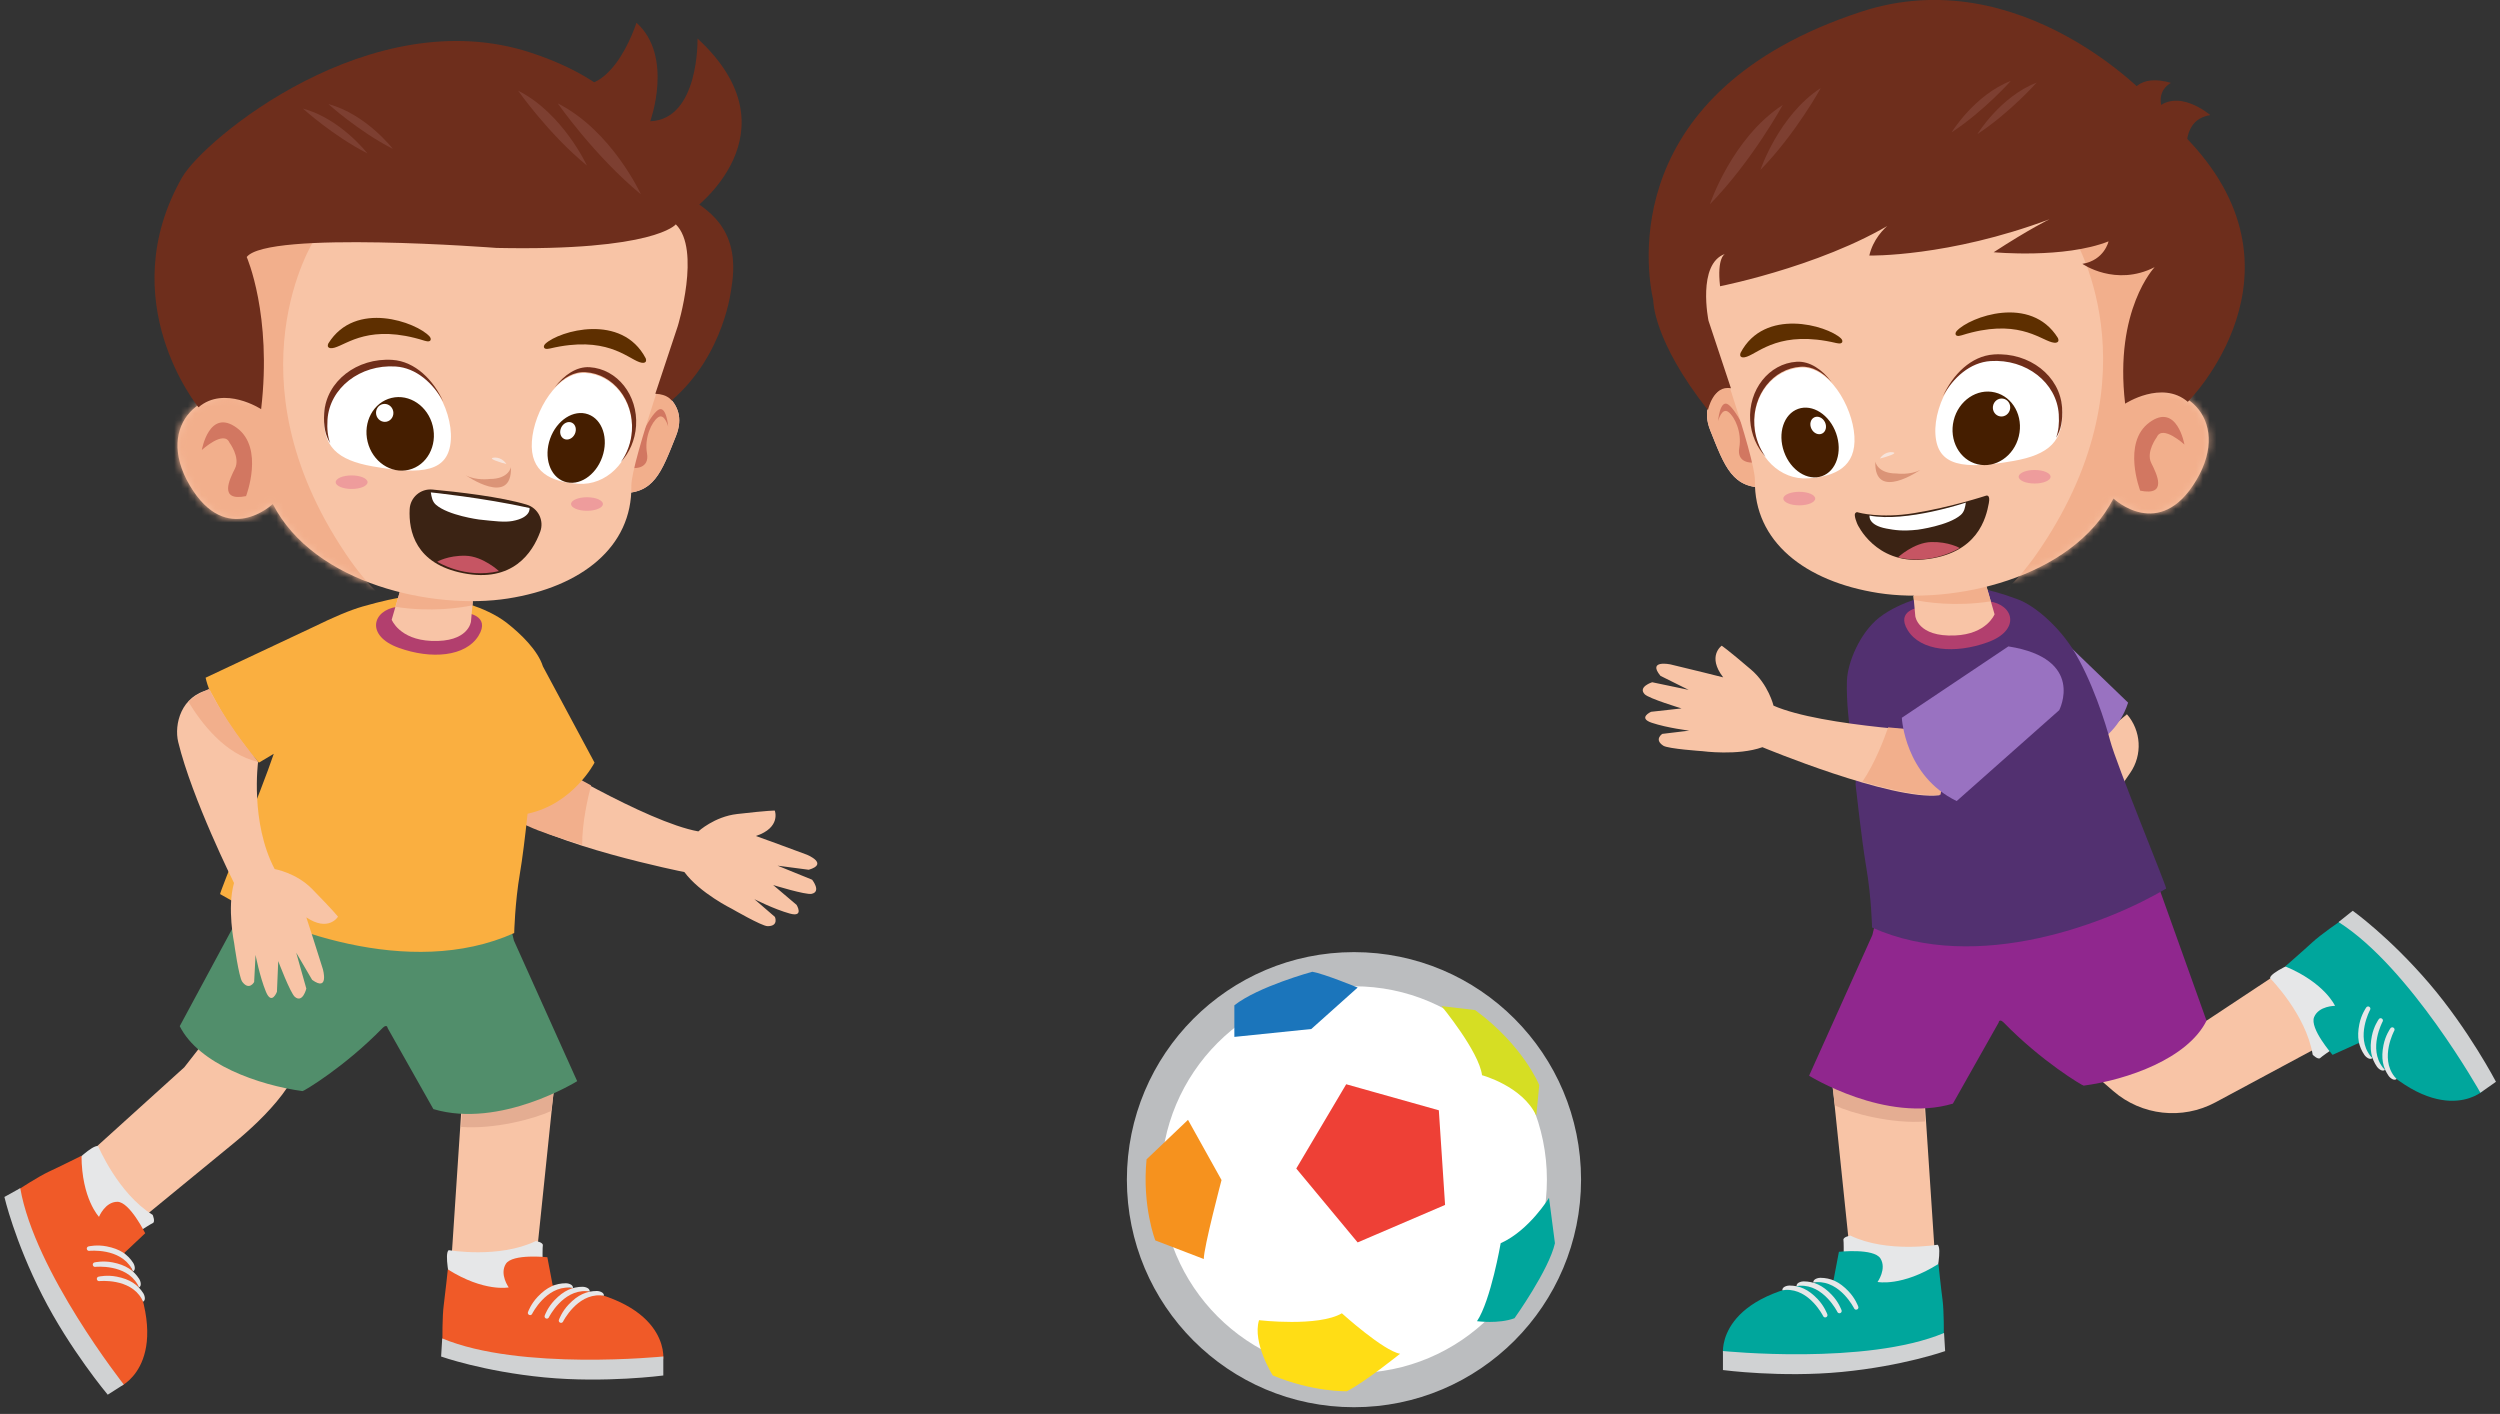 <svg width="366" height="207" viewBox="0 0 366 207" fill="none" xmlns="http://www.w3.org/2000/svg">
<rect x="0" y="0" width="366" height="207" fill="#333333" stroke="none"/>
<path d="M198.221 203.516C215.201 203.516 228.967 189.721 228.967 172.703C228.967 155.686 215.201 141.891 198.221 141.891C181.24 141.891 167.475 155.686 167.475 172.703C167.475 189.721 181.24 203.516 198.221 203.516Z" fill="white" stroke="#BBBDBF" stroke-width="5" stroke-miterlimit="10"/>
<path d="M180.71 147.179V151.802L191.974 150.646L198.761 144.578C198.761 144.578 193.851 142.555 192.118 142.266C192.118 142.266 184.176 144.433 180.71 147.179Z" fill="#1B75BB"/>
<path d="M167.857 169.725L173.923 163.945L178.833 172.76C178.833 172.76 176.233 182.585 176.233 184.319L169.137 181.597C169.137 181.597 167.183 176.607 167.857 169.725Z" fill="#F6921E"/>
<path d="M197.318 159.32L190.386 171.024L198.906 181.284L211.037 176.082L210.17 162.933L197.318 159.32Z" fill="#EE4036" stroke="#EE4036" stroke-miterlimit="10"/>
<path d="M215.959 147.875L211.049 147.297C211.049 147.297 216.536 153.944 216.97 157.412C216.97 157.412 222.891 159.001 224.912 163.336L225.345 158.856C225.345 158.856 223.015 153.058 215.959 147.875Z" fill="#D6DE23"/>
<path d="M227.643 182.006L226.776 175.359C226.776 175.359 223.888 180.128 219.7 182.006C219.7 182.006 218.256 190.387 216.234 193.421C216.234 193.421 219.411 193.855 221.722 192.988C221.722 192.988 226.776 185.908 227.643 182.006Z" fill="#00A69C"/>
<path d="M186.342 201.369C186.342 201.369 183.31 196.6 184.321 193.277C184.321 193.277 192.985 194.289 196.451 192.266C196.451 192.266 202.516 197.756 204.971 198.19C204.971 198.19 199.772 202.38 197.173 203.681C197.173 203.681 192.263 203.825 186.342 201.369Z" fill="#FFDD15"/>
<path d="M311.384 104.57C313.481 106.983 313.68 110.51 311.868 113.143L307.466 119.54L302.301 112.055L311.384 104.57Z" fill="#F8C4A6"/>
<path d="M307.264 157.894L309.373 159.723C313.533 163.33 319.486 163.992 324.336 161.387L344.837 150.374L333.415 142.555L323.035 149.427L315.68 145.562L307.264 157.894Z" fill="#F8C4A6"/>
<path d="M332.335 143.201C332.335 143.201 337.61 148.504 338.58 154.414C338.58 154.414 339.374 155.221 339.7 154.877C340.027 154.534 344.263 151.669 344.263 151.669L341.6 143.994L336.157 140.773C336.157 140.773 332.352 142.361 332.335 143.201Z" fill="#E6E7E8"/>
<path d="M334.563 141.478C334.563 141.478 337.281 139.113 338.507 137.974C339.734 136.835 342.671 134.812 342.671 134.812C342.671 134.812 356.288 144.311 363.437 159.752C363.437 159.752 356.685 165.827 345.313 152.699L341.487 154.43C341.487 154.43 338.1 150.568 338.787 148.904C339.473 147.24 341.847 147.258 341.847 147.258C341.847 147.258 340.379 143.91 334.563 141.478Z" fill="#00A69C"/>
<path d="M342.36 134.991L344.438 133.336C344.438 133.336 349.778 137.129 355.633 143.967C361.427 150.734 365.409 158.372 365.409 158.372L363.131 159.974C363.131 159.974 352.832 141.595 342.36 134.991Z" fill="#D0D2D3"/>
<path d="M350.501 150.539C350.473 150.499 350.436 150.465 350.39 150.44C350.23 150.351 350.028 150.41 349.94 150.57C349.916 150.614 349.227 151.573 348.942 153.004C348.559 154.93 348.841 156.276 349.709 157.53C349.813 157.681 350.414 158.321 350.865 157.967C350.881 157.954 350.645 157.74 350.532 157.593C348.393 154.847 350.499 150.929 350.521 150.89C350.584 150.775 350.572 150.639 350.501 150.539Z" fill="#E6E7E8"/>
<path d="M348.798 149.203C348.77 149.163 348.733 149.129 348.687 149.104C348.527 149.015 348.325 149.074 348.237 149.234C348.213 149.278 347.523 150.237 347.239 151.669C346.856 153.594 347.137 154.94 348.006 156.194C348.11 156.345 348.711 156.985 349.162 156.631C349.178 156.618 348.941 156.404 348.829 156.257C346.69 153.511 348.796 149.593 348.818 149.554C348.88 149.439 348.869 149.304 348.798 149.203Z" fill="#E6E7E8"/>
<path d="M346.963 147.485C346.935 147.444 346.898 147.41 346.852 147.385C346.692 147.297 346.49 147.355 346.402 147.515C346.378 147.559 345.688 148.519 345.404 149.95C345.021 151.875 345.303 153.221 346.171 154.475C346.275 154.626 346.876 155.267 347.327 154.912C347.343 154.9 347.106 154.685 346.994 154.538C344.855 151.792 346.961 147.875 346.983 147.835C347.046 147.721 347.034 147.585 346.963 147.485Z" fill="#E6E7E8"/>
<path d="M267.867 154.864L270.862 183.707L283.216 182.958L281.157 151.867L267.867 154.864Z" fill="#F8C4A6"/>
<path d="M283.662 182.225C283.662 182.225 276.293 183.495 270.902 180.891C270.902 180.891 269.787 181.077 269.88 181.542C269.972 182.007 269.88 187.122 269.88 187.122L277.687 189.354L283.449 186.75C283.449 186.75 284.339 182.722 283.662 182.225Z" fill="#E6E7E8"/>
<path d="M283.788 185.04C283.788 185.04 284.16 188.625 284.386 190.283C284.612 191.942 284.577 195.51 284.577 195.51C284.577 195.51 268.982 201.197 252.246 198.172C252.246 198.172 251.16 189.152 268.433 187.389L269.217 183.262C269.217 183.262 274.322 182.71 275.288 184.228C276.254 185.747 274.874 187.68 274.874 187.68C274.874 187.68 278.456 188.403 283.788 185.04Z" fill="#00A69C"/>
<path d="M284.609 195.148L284.768 197.801C284.768 197.801 278.596 199.992 269.639 200.854C260.775 201.707 252.239 200.575 252.239 200.575V197.789C252.239 197.789 273.189 199.924 284.609 195.148Z" fill="#D0D2D3"/>
<path d="M267.213 192.871C267.262 192.871 267.312 192.86 267.359 192.837C267.523 192.757 267.591 192.558 267.511 192.394C267.489 192.349 267.1 191.233 266.094 190.177C264.74 188.756 263.477 188.213 261.952 188.203C261.769 188.202 260.9 188.326 260.93 188.899C260.932 188.919 261.243 188.848 261.427 188.841C264.903 188.669 266.896 192.645 266.915 192.685C266.973 192.803 267.091 192.871 267.213 192.871Z" fill="#E6E7E8"/>
<path d="M269.294 192.262C269.343 192.262 269.393 192.251 269.44 192.228C269.604 192.147 269.672 191.949 269.592 191.785C269.57 191.74 269.182 190.624 268.175 189.568C266.821 188.147 265.558 187.604 264.033 187.594C263.85 187.593 262.981 187.716 263.012 188.289C263.013 188.31 263.324 188.239 263.508 188.232C266.984 188.059 268.977 192.036 268.996 192.076C269.054 192.193 269.172 192.262 269.294 192.262Z" fill="#E6E7E8"/>
<path d="M271.742 191.738C271.791 191.738 271.841 191.727 271.888 191.704C272.052 191.624 272.121 191.426 272.04 191.261C272.018 191.216 271.63 190.1 270.623 189.044C269.269 187.624 268.006 187.08 266.482 187.07C266.299 187.069 265.429 187.193 265.46 187.766C265.461 187.786 265.772 187.716 265.957 187.708C269.432 187.536 271.425 191.512 271.445 191.552C271.502 191.67 271.62 191.738 271.742 191.738Z" fill="#E6E7E8"/>
<path d="M281.848 164.183L281.032 151.875L267.742 154.872L268.633 161.83C271.122 163.024 277.064 164.562 281.848 164.183Z" fill="#E4AD92"/>
<path d="M286.083 95.576L299.462 111.44C299.462 111.44 309.03 110.758 311.555 102.869L302.109 93.767C302.109 93.767 289.933 86.577 286.083 95.576Z" fill="#9972C1"/>
<path d="M274.113 136.896L264.852 157.483C264.852 157.483 276.109 164.497 285.903 161.572L292.606 149.696C292.648 149.27 293.026 149.373 293.324 149.68C298.914 155.428 304.902 158.96 305.054 158.939C311.486 158.061 320.257 154.989 323.035 149.431L316.095 130.023L287.996 135.953L275.311 131.902L274.113 136.896Z" fill="#90278E"/>
<path d="M271.098 108.043C272.061 111.569 271.654 114.83 271.654 114.83C271.654 114.83 272.557 123.101 273.232 127.042C273.973 131.375 274.069 135.791 274.069 135.791C289.49 142.714 308.863 135.006 317.124 130.09C317.289 129.992 309.783 111.784 308.913 108.383C308.31 106.024 306.232 99.444 303.423 94.995C301.315 91.655 297.921 88.706 295.519 87.789C285.722 84.046 283.421 86.924 283.421 86.924C283.421 86.924 278.386 87.845 275.102 90.427C272.354 92.587 270.489 96.907 270.391 99.657C270.293 102.406 270.686 106.53 271.098 108.043Z" fill="#523070"/>
<path d="M281.096 88.915C281.096 88.915 277.454 89.291 279.295 92.274C281.174 95.318 286.2 95.774 291.014 94.023C295.827 92.272 294.877 88.534 291.195 88.032C287.513 87.529 281.096 88.915 281.096 88.915Z" fill="#B23F6E"/>
<path d="M280.13 87.227L280.4 90.198C280.4 90.198 280.727 93.265 286.202 93.033C290.882 92.835 292.005 89.928 292.005 89.928L290.521 84.797C290.521 84.797 282.424 84.797 280.13 87.227Z" fill="#F8C4A6"/>
<path d="M291.446 88.036L290.527 84.859C290.527 84.859 282.43 84.859 280.136 87.29L280.183 87.815C281.9 88.173 286.225 88.853 291.446 88.036Z" fill="#F2AF8C"/>
<path d="M317.017 17.02C317.017 17.02 315.014 13.788 317.816 12.14C317.816 12.14 313.223 10.529 311.933 13.922C310.536 17.597 314.859 17.983 314.859 17.983L317.017 17.02Z" fill="#6E2E1C"/>
<path d="M254.156 55.703C254.156 55.703 248.219 57.593 250.378 62.994C252.537 68.395 253.617 71.636 258.745 71.366C258.745 71.366 257.665 58.404 254.156 55.703Z" fill="#FCD7CB"/>
<path d="M254.156 55.703C254.156 55.703 248.219 57.593 250.378 62.994C252.537 68.395 253.617 71.636 258.745 71.366C258.745 71.366 257.665 58.404 254.156 55.703Z" fill="#F2AF8C"/>
<path d="M251.524 61.646C251.524 61.646 251.794 58.406 253.009 59.216C254.223 60.026 256.922 65.022 256.518 67.722C256.518 67.722 254.223 67.857 254.628 65.562C255.033 63.267 253.953 60.971 253.009 60.296C252.064 59.621 251.524 61.646 251.524 61.646Z" fill="#D27761"/>
<path d="M250.037 47.325C250.037 47.325 256.972 66.822 256.919 70.346C256.784 79.258 264.206 85.131 275.001 86.819C285.797 88.507 303.339 84.794 309.412 72.979C309.412 72.979 316.159 79.393 321.557 70.279C326.955 61.165 319.195 54.751 312.111 58.127L315.822 39.561L306.038 25.721L279.387 20.32L256.784 21.333L249.699 30.785L245.313 42.936L250.037 47.325Z" fill="#F8C4A6"/>
<mask id="mask0_4124_89884" style="mask-type:luminance" maskUnits="userSpaceOnUse" x="245" y="20" width="79" height="68">
<path d="M256.786 21.332L249.701 30.785L245.315 42.936L250.038 47.325C250.038 47.325 256.974 66.822 256.921 70.346C256.786 79.258 264.208 85.131 275.003 86.819C285.799 88.507 303.342 84.794 309.414 72.979C309.414 72.979 316.161 79.393 321.559 70.278C326.956 61.165 319.197 54.751 312.113 58.127L315.824 39.561L306.04 25.721L279.388 20.32L256.786 21.332Z" fill="white"/>
</mask>
<g mask="url(#mask0_4124_89884)">
<path d="M303.341 34.291C303.341 34.291 316.162 54.284 298.781 80.189C291.434 91.138 288.366 87.52 288.366 87.52L311.437 89.381L314.136 80.74L335.188 73.178L334.108 52.385L318.994 23.49L304.96 22.68L303.341 34.291Z" fill="#F2AF8C"/>
</g>
<path d="M250.124 46.947C250.124 46.947 248.42 38.628 252.546 37.171C252.546 37.171 251.333 37.657 251.818 41.907C251.818 41.907 269.054 38.507 279.458 31.054C279.458 31.054 274.745 32.823 273.666 37.414C273.666 37.414 285.196 37.657 300.053 32.094C300.053 32.094 297.091 33.528 291.872 36.928C291.872 36.928 302.189 37.9 308.69 35.335C308.69 35.335 308.098 38.088 304.859 38.628C304.859 38.628 309.714 42.029 315.437 39.115C315.437 39.115 309.499 45.327 311.119 59.099C311.119 59.099 316.516 55.588 320.295 58.829C320.295 58.829 339.436 39.727 319.717 19.826C315.205 15.272 314.663 14.395 314.663 14.395C314.663 14.395 295.846 -5.935 272.492 1.712C236.938 13.355 241.02 39.562 242.041 43.987C242.041 43.987 241.945 49.779 250.041 60.04C250.041 60.04 250.807 56.339 253.411 56.845L250.124 46.947Z" fill="#6E2E1C"/>
<path d="M272.063 75.029C272.063 75.029 275.229 75.934 280.198 75.128C285.681 74.239 290.754 72.567 290.754 72.567C290.754 72.567 291.422 72.308 291.167 73.653C290.773 75.735 289.612 81.168 281.563 81.918C274.54 82.571 271.928 76.75 271.928 76.75C271.928 76.75 271.353 75.463 271.608 75.141C271.739 74.976 271.861 74.941 272.063 75.029Z" fill="#3B2314"/>
<path d="M313.326 71.835C313.326 71.835 310.627 64.814 314.675 61.844C318.723 58.873 319.803 65.084 319.803 65.084C319.803 65.084 316.564 62.114 315.755 64.004C315.755 64.004 314.135 66.164 314.945 67.785C315.755 69.405 317.374 72.645 313.326 71.835Z" fill="#D27761"/>
<path d="M274.545 67.562C274.545 67.562 274.815 69.318 277.649 69.318C277.649 69.318 279.673 69.588 281.158 68.778C281.158 68.778 274.345 73.535 274.545 67.562Z" fill="#DB9477"/>
<path d="M320.202 22.487C320.202 22.487 319.315 17.511 323.585 16.852C323.585 16.852 318.703 12.605 315.444 16.162C311.915 20.015 317.064 22.617 317.064 22.617L320.202 22.487Z" fill="#6E2E1C"/>
<path d="M287.054 49.119C286.242 49.374 286.116 48.83 286.48 48.436C288.374 46.392 297.313 43.087 301.284 49.492C301.284 49.492 301.45 49.83 301.288 50.022C301.17 50.163 300.916 50.253 300.383 50.106C298.49 49.581 295.173 46.564 287.202 49.084" fill="#5E2F00"/>
<path d="M268.978 50.247C269.806 50.441 269.892 49.889 269.5 49.523C267.461 47.624 258.302 44.987 254.814 51.667C254.814 51.667 254.673 52.016 254.849 52.196C254.977 52.328 255.237 52.4 255.758 52.213C257.607 51.551 260.693 48.297 268.828 50.222" fill="#5E2F00"/>
<path d="M301.889 59.928C302.19 64.572 299.954 66.563 294.811 67.475C287.417 68.786 283.65 68.26 283.348 63.616C283.047 58.972 286.692 52.471 291.904 52.132C297.117 51.793 301.587 55.284 301.889 59.928Z" fill="white"/>
<path d="M291.42 52.859C296.632 52.521 301.103 56.011 301.404 60.655C301.492 62.013 301.362 63.142 301.007 64.085C301.722 62.976 302.009 61.544 301.888 59.686C301.587 55.041 297.117 51.551 291.904 51.89C288.564 52.107 285.867 54.855 284.44 58.023C285.949 55.282 288.426 53.054 291.42 52.859Z" fill="#702E1A"/>
<path d="M256.835 62.398C257.125 66.876 260.636 70.294 264.676 70.031C268.716 69.769 271.774 68.319 271.483 63.841C271.193 59.362 267.664 53.551 263.624 53.813C259.584 54.076 256.544 57.919 256.835 62.398Z" fill="white"/>
<path d="M256.834 62.273C256.543 57.795 259.583 53.951 263.623 53.689C265.279 53.581 266.848 54.494 268.145 55.917C266.748 54.089 264.94 52.837 263.017 52.962C258.977 53.224 255.937 57.068 256.228 61.546C256.365 63.65 257.212 65.52 258.492 66.885C257.554 65.614 256.947 64.025 256.834 62.273Z" fill="#702E1A"/>
<path d="M295.553 63.872C296.261 60.969 294.7 58.094 292.067 57.452C289.434 56.81 286.726 58.644 286.019 61.547C285.312 64.451 286.873 67.325 289.506 67.967C292.138 68.609 294.846 66.776 295.553 63.872Z" fill="#451E00"/>
<path d="M291.769 59.479C291.662 60.199 292.138 60.864 292.833 60.963C293.527 61.063 294.176 60.56 294.283 59.841C294.39 59.121 293.914 58.456 293.219 58.356C292.525 58.257 291.876 58.759 291.769 59.479Z" fill="white"/>
<path d="M266.737 69.709C268.843 68.963 269.77 66.153 268.807 63.433C267.844 60.713 265.356 59.113 263.25 59.859C261.144 60.606 260.217 63.416 261.18 66.136C262.143 68.856 264.631 70.456 266.737 69.709Z" fill="#451E00"/>
<path d="M266.752 63.477C267.301 63.213 267.49 62.467 267.175 61.811C266.861 61.155 266.16 60.837 265.612 61.101C265.063 61.364 264.873 62.11 265.188 62.766C265.503 63.422 266.203 63.74 266.752 63.477Z" fill="white"/>
<path d="M273.7 75.482C273.7 75.482 273.421 76.879 276.196 77.386C277.348 77.597 278.448 77.796 280.754 77.549C280.754 77.549 285.26 76.953 287.053 75.389C287.597 74.914 287.693 74.261 287.802 73.578C287.802 73.578 279.097 76.512 273.7 75.482Z" fill="white"/>
<path d="M265.747 72.991C265.747 73.539 264.702 73.983 263.413 73.983C262.125 73.983 261.08 73.539 261.08 72.991C261.08 72.444 262.125 72 263.413 72C264.702 72 265.747 72.444 265.747 72.991Z" fill="#EE9C9C"/>
<path d="M297.869 70.787C299.158 70.787 300.203 70.344 300.203 69.796C300.203 69.249 299.158 68.805 297.869 68.805C296.581 68.805 295.536 69.249 295.536 69.796C295.536 70.344 296.581 70.787 297.869 70.787Z" fill="#EE9C9C"/>
<path d="M250.33 29.908C250.33 29.908 253.557 20.195 260.993 15.367C260.993 15.367 256.553 23.52 250.33 29.908Z" fill="#7D3F31"/>
<path d="M257.732 24.869C257.732 24.869 260.416 16.87 266.567 12.883C266.567 12.883 262.885 19.6 257.732 24.869Z" fill="#7D3F31"/>
<path d="M285.714 19.378C285.714 19.378 289.055 13.909 294.382 11.844C294.382 11.844 290.489 16.24 285.714 19.378Z" fill="#7D3F31"/>
<path d="M289.497 19.628C289.497 19.628 292.838 14.159 298.165 12.094C298.165 12.094 294.272 16.49 289.497 19.628Z" fill="#7D3F31"/>
<path d="M275.218 67.129C275.218 67.129 275.808 66.116 276.989 66.2C278.17 66.285 275.977 66.96 275.218 67.129Z" fill="#F7E4DB"/>
<path d="M285.58 107.281C285.58 107.281 266.721 106.431 259.642 103.307C259.642 103.307 258.903 100.209 256.362 98.037C252.798 94.991 252.055 94.531 252.055 94.531C252.055 94.531 249.869 96.057 252.277 99.166C252.277 99.166 247.06 97.849 244.522 97.261C244.522 97.261 241.124 96.565 243.095 98.945L247.221 100.998L241.88 99.881C241.88 99.881 239.75 100.549 240.779 101.633C241.382 102.269 246.177 103.71 246.177 103.71L241.713 104.208C241.713 104.208 239.716 105.113 241.83 105.818C244.105 106.577 247.308 106.964 247.308 106.964L243.359 107.441C243.359 107.441 242.102 108.249 243.507 109.171C244.21 109.632 249.228 109.97 249.228 109.97C249.228 109.97 254.43 110.677 258.018 109.389C258.018 109.389 276.925 117.262 283.936 116.428L285.58 107.281Z" fill="#F8C4A6"/>
<path d="M272.657 114.436C277.059 115.721 281.431 116.658 284.091 116.342L285.735 107.195C285.735 107.195 281.574 107.007 276.428 106.484C275.826 108.225 274.479 111.76 272.657 114.436Z" fill="#F2AF8C"/>
<path d="M294.026 94.633L278.428 105.081C278.428 105.081 278.826 113.578 286.457 117.275L301.471 103.968C301.471 103.968 305.376 96.427 294.026 94.633Z" fill="#9972C1"/>
<path d="M277.85 81.602C277.85 81.602 280.189 79.417 282.748 79.355C285.306 79.292 286.897 80.229 286.897 80.229C286.897 80.229 282.872 82.788 277.85 81.602Z" fill="#C65563"/>
<path d="M78.496 110.539C78.496 110.539 94.622 120.36 102.239 121.718C102.239 121.718 104.58 119.559 107.899 119.175C112.556 118.636 113.428 118.669 113.428 118.669C113.428 118.669 114.392 121.155 110.661 122.391C110.661 122.391 115.724 124.21 118.158 125.139C118.158 125.139 121.367 126.457 118.404 127.333L113.835 126.734L118.89 128.788C118.89 128.788 120.286 130.531 118.828 130.857C117.973 131.048 113.19 129.568 113.19 129.568L116.617 132.472C116.617 132.472 117.769 134.338 115.622 133.744C113.31 133.103 110.437 131.636 110.437 131.636L113.449 134.237C113.449 134.237 114.042 135.609 112.361 135.59C111.521 135.581 107.167 133.061 107.167 133.061C107.167 133.061 102.456 130.743 100.196 127.672C100.196 127.672 80.115 123.654 74.761 119.048L78.496 110.539Z" fill="#F8C4A6"/>
<path d="M85.232 123.693C80.862 122.302 76.374 121.191 73.022 118.268L78.415 110.383C78.415 110.383 81.973 112.549 86.535 114.988C86.065 116.769 85.212 120.454 85.232 123.693Z" fill="#F2AF8C"/>
<path d="M43.022 149.187L43.907 151.836C45.652 157.059 38.493 163.857 34.236 167.349L16.24 182.107L13.375 168.559L26.979 156.254L34.339 146.828L43.022 149.187Z" fill="#F8C4A6"/>
<path d="M14.375 167.804C14.375 167.804 17.261 174.706 22.351 177.859C22.351 177.859 22.793 178.9 22.351 179.071C21.909 179.242 17.646 182.067 17.646 182.067L11.572 176.675L10.674 170.412C10.674 170.412 13.592 167.499 14.375 167.804Z" fill="#E6E7E8"/>
<path d="M11.933 169.203C11.933 169.203 8.711 170.814 7.191 171.513C5.671 172.213 2.682 174.158 2.682 174.158C2.682 174.158 6.261 190.376 17.796 202.88C17.796 202.88 25.985 198.954 18.197 183.427L21.256 180.549C21.256 180.549 18.98 175.942 17.181 175.943C15.382 175.943 14.493 178.145 14.493 178.145C14.493 178.145 11.961 175.51 11.933 169.203Z" fill="#F05A28"/>
<path d="M2.966 173.945L0.645 175.235C0.645 175.235 2.111 181.622 6.193 189.646C10.233 197.586 15.771 204.184 15.771 204.184L18.119 202.688C18.119 202.688 5.071 186.15 2.966 173.945Z" fill="#D0D2D3"/>
<path d="M14.226 187.403C14.199 187.362 14.182 187.314 14.176 187.262C14.155 187.081 14.286 186.916 14.468 186.896C14.518 186.89 15.667 186.619 17.098 186.902C19.023 187.282 20.159 188.057 20.986 189.338C21.085 189.492 21.448 190.293 20.948 190.574C20.93 190.584 20.823 190.284 20.73 190.124C19.009 187.098 14.587 187.55 14.542 187.555C14.412 187.57 14.291 187.507 14.226 187.403Z" fill="#E6E7E8"/>
<path d="M13.632 185.317C13.605 185.276 13.588 185.228 13.582 185.177C13.562 184.995 13.692 184.831 13.874 184.81C13.924 184.805 15.073 184.533 16.504 184.816C18.429 185.196 19.565 185.971 20.392 187.252C20.491 187.406 20.854 188.207 20.355 188.488C20.337 188.498 20.229 188.198 20.136 188.038C18.416 185.012 13.993 185.464 13.948 185.469C13.818 185.484 13.697 185.421 13.632 185.317Z" fill="#E6E7E8"/>
<path d="M12.756 182.974C12.729 182.932 12.712 182.885 12.706 182.833C12.686 182.651 12.816 182.487 12.998 182.466C13.048 182.461 14.197 182.189 15.628 182.472C17.553 182.853 18.689 183.627 19.516 184.909C19.615 185.062 19.978 185.863 19.479 186.145C19.461 186.155 19.353 185.854 19.26 185.694C17.54 182.668 13.117 183.121 13.072 183.126C12.942 183.14 12.822 183.077 12.756 182.974Z" fill="#E6E7E8"/>
<path d="M81.482 155.669L78.487 184.512L66.133 183.763L68.192 152.672L81.482 155.669Z" fill="#F8C4A6"/>
<path d="M67.501 164.98L68.316 152.672L81.606 155.669L80.716 162.626C78.226 163.821 72.285 165.359 67.501 164.98Z" fill="#E4AD92"/>
<path d="M75.236 137.696L84.498 158.284C84.498 158.284 73.24 165.297 63.446 162.372L56.743 150.496C56.701 150.07 56.324 150.173 56.026 150.48C50.435 156.228 44.447 159.76 44.295 159.739C37.863 158.861 29.092 155.79 26.314 150.231L36.195 131.891L61.354 136.753L74.038 132.702L75.236 137.696Z" fill="#518E6B"/>
<path d="M87.04 111.651L79.484 97.565C78.739 95.19 76.198 92.766 74.248 91.233C70.964 88.651 65.928 87.73 65.928 87.73C65.928 87.73 64.229 85.598 53.121 88.783C51.216 89.329 48.855 90.341 45.942 91.764L30.101 99.215C31.216 104.424 37.904 111.653 37.904 111.653L40.079 110.358C38.345 115.557 32.075 130.807 32.226 130.896C40.487 135.813 59.859 143.52 75.28 136.598C75.28 136.598 75.376 132.181 76.118 127.848C76.475 125.76 76.856 122.689 77.239 119.129C83.945 117.695 87.04 111.651 87.04 111.651Z" fill="#FAAF40"/>
<path d="M65.687 183.022C65.687 183.022 73.056 184.292 78.447 181.688C78.447 181.688 79.562 181.874 79.469 182.338C79.376 182.803 79.469 187.918 79.469 187.918L71.662 190.15L65.899 187.546C65.899 187.546 65.01 183.519 65.687 183.022Z" fill="#E6E7E8"/>
<path d="M65.56 185.837C65.56 185.837 65.188 189.421 64.962 191.08C64.736 192.739 64.77 196.307 64.77 196.307C64.77 196.307 80.366 201.993 97.102 198.969C97.102 198.969 98.188 189.949 80.915 188.186L80.131 184.059C80.131 184.059 75.025 183.507 74.06 185.025C73.094 186.544 74.474 188.477 74.474 188.477C74.474 188.477 70.892 189.2 65.56 185.837Z" fill="#F05A28"/>
<path d="M64.739 195.945L64.58 198.598C64.58 198.598 70.752 200.789 79.71 201.651C88.573 202.504 97.109 201.372 97.109 201.372V198.586C97.109 198.586 76.16 200.721 64.739 195.945Z" fill="#D0D2D3"/>
<path d="M82.135 193.668C82.086 193.668 82.036 193.657 81.99 193.634C81.825 193.554 81.757 193.355 81.838 193.191C81.859 193.146 82.248 192.03 83.254 190.974C84.609 189.553 85.871 189.01 87.396 189C87.579 188.999 88.448 189.123 88.418 189.695C88.417 189.716 88.106 189.645 87.921 189.638C84.446 189.465 82.453 193.442 82.433 193.482C82.375 193.6 82.257 193.668 82.135 193.668Z" fill="#E6E7E8"/>
<path d="M80.055 193.051C80.006 193.051 79.956 193.04 79.909 193.017C79.745 192.937 79.677 192.738 79.757 192.574C79.779 192.529 80.168 191.413 81.174 190.357C82.528 188.936 83.791 188.393 85.316 188.383C85.499 188.382 86.368 188.506 86.338 189.078C86.337 189.099 86.025 189.028 85.841 189.021C82.366 188.848 80.373 192.825 80.353 192.865C80.295 192.983 80.177 193.051 80.055 193.051Z" fill="#E6E7E8"/>
<path d="M77.606 192.535C77.557 192.535 77.507 192.524 77.46 192.501C77.296 192.421 77.228 192.223 77.308 192.058C77.33 192.013 77.719 190.897 78.725 189.841C80.079 188.421 81.342 187.877 82.867 187.867C83.05 187.866 83.919 187.99 83.889 188.563C83.888 188.583 83.576 188.512 83.392 188.505C79.916 188.333 77.923 192.309 77.904 192.349C77.846 192.467 77.728 192.535 77.606 192.535Z" fill="#E6E7E8"/>
<path d="M68.253 89.72C68.253 89.72 71.895 90.096 70.054 93.079C68.175 96.123 63.149 96.579 58.336 94.828C53.523 93.076 54.472 89.339 58.154 88.836C61.836 88.334 68.253 89.72 68.253 89.72Z" fill="#B23F6E"/>
<path d="M69.219 88.024L68.949 90.995C68.949 90.995 68.622 94.062 63.147 93.83C58.466 93.632 57.344 90.725 57.344 90.725L58.828 85.594C58.828 85.594 66.925 85.594 69.219 88.024Z" fill="#F8C4A6"/>
<path d="M57.903 88.841L58.822 85.664C58.822 85.664 66.919 85.664 69.213 88.094L69.165 88.62C67.449 88.977 63.124 89.658 57.903 88.841Z" fill="#F2AF8C"/>
<path d="M95.193 56.508C95.193 56.508 101.13 58.398 98.971 63.799C96.812 69.2 95.733 72.44 90.605 72.171C90.605 72.171 91.684 59.208 95.193 56.508Z" fill="#FCD7CB"/>
<path d="M95.193 56.508C95.193 56.508 101.13 58.398 98.971 63.799C96.812 69.2 95.733 72.44 90.605 72.171C90.605 72.171 91.684 59.208 95.193 56.508Z" fill="#F2AF8C"/>
<path d="M97.824 62.451C97.824 62.451 97.554 59.211 96.34 60.021C95.125 60.831 92.426 65.826 92.831 68.527C92.831 68.527 95.125 68.662 94.72 66.367C94.316 64.071 95.395 61.776 96.34 61.101C97.284 60.426 97.824 62.451 97.824 62.451Z" fill="#D27761"/>
<path d="M99.312 48.13C99.312 48.13 92.376 67.627 92.43 71.151C92.564 80.062 85.143 85.936 74.347 87.624C63.551 89.312 46.009 85.598 39.936 73.784C39.936 73.784 33.189 80.197 27.791 71.084C22.394 61.969 30.153 55.556 37.237 58.931L33.526 40.366L43.31 26.526L69.962 21.125L92.564 22.137L99.649 31.589L104.035 43.741L99.312 48.13Z" fill="#F8C4A6"/>
<mask id="mask1_4124_89884" style="mask-type:luminance" maskUnits="userSpaceOnUse" x="25" y="21" width="80" height="68">
<path d="M92.564 22.145L99.648 31.597L104.034 43.749L99.311 48.137C99.311 48.137 92.375 67.635 92.428 71.158C92.564 80.07 85.141 85.944 74.346 87.632C63.551 89.319 46.008 85.606 39.935 73.791C39.935 73.791 33.188 80.205 27.791 71.091C22.393 61.977 30.152 55.564 37.236 58.939L33.526 40.373L43.309 26.534L69.961 21.133L92.564 22.145Z" fill="white"/>
</mask>
<g mask="url(#mask1_4124_89884)">
<path d="M46.008 35.104C46.008 35.104 33.187 55.096 50.568 81.001C57.915 91.951 60.982 88.333 60.982 88.333L37.911 90.193L35.212 81.552L14.161 73.991L15.241 53.197L30.354 24.302L44.389 23.492L46.008 35.104Z" fill="#F2AF8C"/>
</g>
<path d="M99.225 47.748C99.225 47.748 102.667 36.536 98.94 32.844C98.94 32.844 95.907 36.778 72.68 36.297C72.68 36.297 39.148 33.705 36.12 37.627C36.12 37.627 39.849 46.127 38.23 59.9C38.23 59.9 32.833 56.389 29.054 59.63C29.054 59.63 16.344 44.112 26.647 25.988C29.816 20.413 54.311 0.049 77.666 7.697C94.099 13.078 95.615 22.498 101.43 29.147C102.593 30.477 108.68 32.795 107.08 42.117C107.08 42.117 106.13 51.915 98.313 58.636C98.313 58.636 97.79 57.72 95.938 57.646L99.225 47.748Z" fill="#6E2E1C"/>
<path d="M36.023 72.632C36.023 72.632 38.722 65.611 34.674 62.641C30.626 59.67 29.546 65.881 29.546 65.881C29.546 65.881 32.785 62.911 33.594 64.801C33.594 64.801 35.214 66.961 34.404 68.581C33.594 70.202 31.975 73.442 36.023 72.632Z" fill="#D27761"/>
<path d="M74.803 68.367C74.803 68.367 74.533 70.122 71.699 70.122C71.699 70.122 69.675 70.393 68.19 69.582C68.19 69.582 75.004 74.34 74.803 68.367Z" fill="#DB9477"/>
<path d="M62.294 49.916C63.106 50.171 63.232 49.627 62.868 49.233C60.974 47.188 52.035 43.884 48.064 50.289C48.064 50.289 47.898 50.627 48.06 50.819C48.178 50.96 48.432 51.05 48.965 50.903C50.858 50.378 54.175 47.361 62.146 49.88" fill="#5E2F00"/>
<path d="M80.371 51.044C79.542 51.238 79.456 50.685 79.849 50.32C81.888 48.42 91.047 45.783 94.535 52.464C94.535 52.464 94.675 52.813 94.5 52.993C94.371 53.125 94.112 53.196 93.591 53.01C91.742 52.347 88.656 49.094 80.521 51.019" fill="#5E2F00"/>
<path d="M47.46 60.725C47.159 65.369 49.395 67.36 54.538 68.272C61.932 69.583 65.699 69.057 66 64.413C66.302 59.769 62.657 53.268 57.445 52.929C52.232 52.59 47.762 56.081 47.46 60.725Z" fill="white"/>
<path d="M57.929 53.656C52.716 53.318 48.246 56.808 47.945 61.452C47.857 62.81 47.987 63.939 48.342 64.882C47.626 63.773 47.34 62.341 47.46 60.483C47.762 55.838 52.232 52.348 57.445 52.687C60.785 52.904 63.482 55.652 64.908 58.82C63.4 56.079 60.923 53.851 57.929 53.656Z" fill="#702E1A"/>
<path d="M92.515 63.194C92.224 67.673 88.713 71.091 84.673 70.828C80.633 70.566 77.575 69.116 77.866 64.638C78.156 60.159 81.685 54.348 85.725 54.61C89.766 54.873 92.805 58.716 92.515 63.194Z" fill="white"/>
<path d="M92.514 63.07C92.805 58.592 89.766 54.748 85.725 54.486C84.069 54.378 82.499 55.291 81.203 56.714C82.6 54.886 84.408 53.634 86.331 53.759C90.371 54.021 93.41 57.864 93.12 62.343C92.983 64.447 92.135 66.317 90.856 67.682C91.794 66.411 92.401 64.822 92.514 63.07Z" fill="#702E1A"/>
<path d="M59.868 68.774C62.5 68.132 64.061 65.258 63.354 62.354C62.647 59.451 59.939 57.617 57.306 58.259C54.673 58.901 53.112 61.776 53.82 64.679C54.527 67.583 57.235 69.416 59.868 68.774Z" fill="#451E00"/>
<path d="M56.596 61.735C57.281 61.589 57.715 60.893 57.563 60.181C57.411 59.469 56.732 59.011 56.047 59.157C55.361 59.303 54.928 59.999 55.079 60.711C55.231 61.423 55.91 61.881 56.596 61.735Z" fill="white"/>
<path d="M88.163 66.927C89.126 64.207 88.2 61.397 86.094 60.65C83.987 59.904 81.499 61.504 80.537 64.224C79.574 66.944 80.5 69.754 82.606 70.5C84.713 71.247 87.201 69.647 88.163 66.927Z" fill="#451E00"/>
<path d="M84.149 63.547C83.834 64.203 83.134 64.522 82.585 64.258C82.037 63.994 81.847 63.248 82.162 62.592C82.477 61.936 83.177 61.618 83.726 61.882C84.275 62.145 84.464 62.891 84.149 63.547Z" fill="white"/>
<path d="M83.602 73.788C83.602 74.336 84.646 74.78 85.935 74.78C87.224 74.78 88.268 74.336 88.268 73.788C88.268 73.241 87.224 72.797 85.935 72.797C84.646 72.797 83.602 73.241 83.602 73.788Z" fill="#EE9C9C"/>
<path d="M49.145 70.593C49.145 71.141 50.19 71.584 51.479 71.584C52.767 71.584 53.812 71.141 53.812 70.593C53.812 70.046 52.767 69.602 51.479 69.602C50.19 69.602 49.145 70.045 49.145 70.593Z" fill="#EE9C9C"/>
<path d="M93.828 28.448C93.828 28.448 89.573 19.139 81.661 15.141C81.661 15.141 86.953 22.767 93.828 28.448Z" fill="#7D3F31"/>
<path d="M85.925 24.237C85.925 24.237 82.395 16.574 75.851 13.273C75.851 13.273 80.235 19.555 85.925 24.237Z" fill="#7D3F31"/>
<path d="M57.516 21.798C57.516 21.798 53.605 16.721 48.087 15.242C48.087 15.242 52.43 19.193 57.516 21.798Z" fill="#7D3F31"/>
<path d="M53.782 22.454C53.782 22.454 49.872 17.377 44.353 15.898C44.353 15.898 48.697 19.849 53.782 22.454Z" fill="#7D3F31"/>
<path d="M74.131 67.926C74.131 67.926 73.541 66.913 72.36 66.997C71.179 67.082 73.372 67.757 74.131 67.926Z" fill="#F7E4DB"/>
<path d="M37.782 111.568C37.782 111.568 36.611 120.382 40.211 127.234C40.211 127.234 43.351 127.759 45.691 130.146C48.973 133.495 49.482 134.204 49.482 134.204C49.482 134.204 48.111 136.492 44.846 134.302C44.846 134.302 46.517 139.418 47.277 141.912C47.277 141.912 48.205 145.256 45.696 143.452L43.366 139.474L44.846 144.728C44.846 144.728 44.326 146.901 43.175 145.948C42.499 145.39 40.733 140.703 40.733 140.703L40.544 145.192C40.544 145.192 39.778 147.248 38.93 145.187C38.017 142.967 37.412 139.796 37.412 139.796L37.207 143.771C37.207 143.771 36.488 145.082 35.472 143.742C34.964 143.072 34.282 138.086 34.282 138.086C34.282 138.086 33.221 132.942 34.258 129.272C34.258 129.272 28.119 116.968 26.092 108.64C25.469 106.078 26.485 101.824 30.688 100.961C30.688 100.961 32.601 104.749 34.434 107.262C35.924 109.304 37.782 111.568 37.782 111.568Z" fill="#F8C4A6"/>
<path d="M37.757 111.524C32.74 105.352 30.608 100.844 30.608 100.844C29.054 101.601 28.496 101.881 27.594 102.754C29.448 105.824 32.969 110.473 37.757 111.524Z" fill="#F2AF8C"/>
<path d="M63.301 71.669C66.941 72.007 73.3 72.724 77.115 73.88C78.787 74.388 79.691 76.199 79.091 77.841C77.962 80.929 75.06 85.333 67.814 83.917C60.83 82.552 59.811 77.782 59.974 74.55C60.06 72.818 61.575 71.51 63.301 71.669Z" fill="#3B2314"/>
<path d="M77.521 74.37C77.521 74.37 77.8 75.767 75.025 76.275C73.874 76.485 72.427 76.304 70.122 76.057C70.122 76.057 65.616 75.461 63.823 73.896C63.279 73.422 63.183 72.769 63.074 72.086C63.074 72.086 70.783 72.879 77.521 74.37Z" fill="white"/>
<path d="M73.05 83.61C73.05 83.61 70.71 81.425 68.152 81.362C65.594 81.3 64.003 82.236 64.003 82.236C64.003 82.236 68.027 84.796 73.05 83.61Z" fill="#C65563"/>
<path d="M81.644 11.406C89.141 16.311 93.178 3.328 93.178 3.328C98.657 8.233 95.197 17.754 95.197 17.754C102.405 17.465 102.117 5.636 102.117 5.636C117.111 19.485 101.299 30.819 101.299 30.819L81.644 11.406Z" fill="#6E2E1C"/>
</svg>
